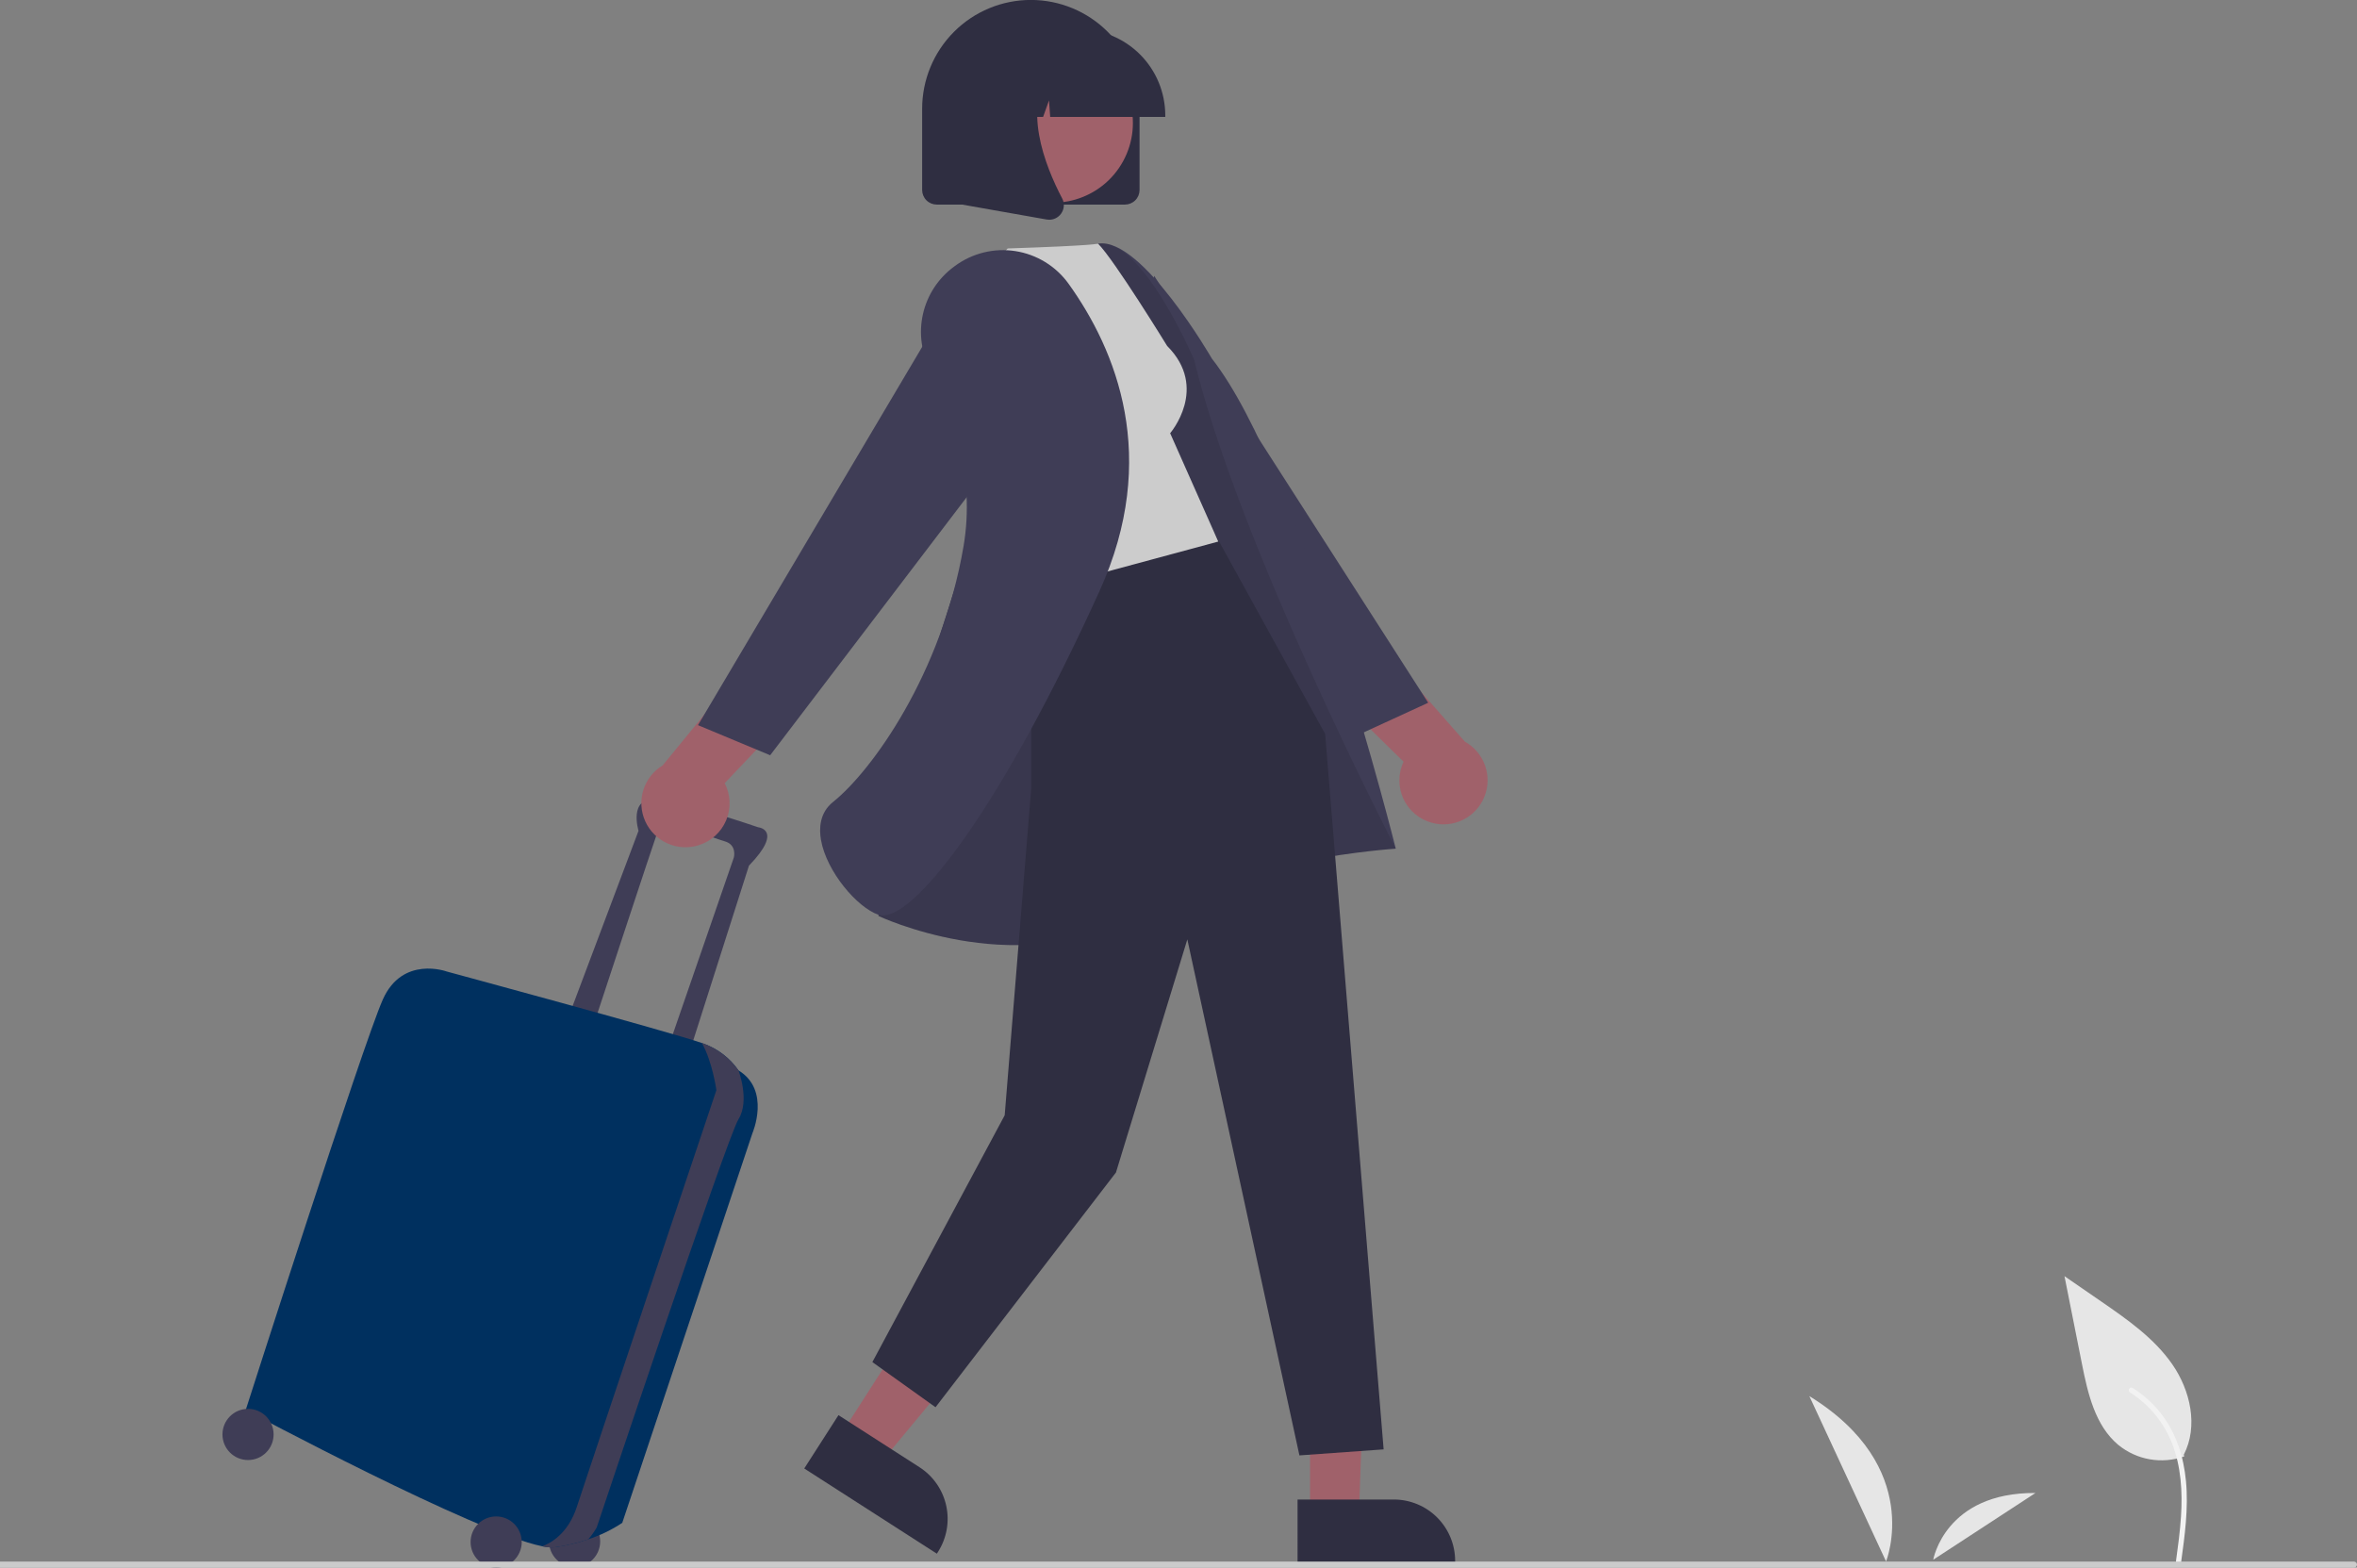 <svg width="615" height="409" viewBox="0 0 615 409" fill="none" xmlns="http://www.w3.org/2000/svg">
<rect x="0" y="0" width="615" height="409" fill="#808080" stroke="none"/>
<g clip-path="url(#clip0_3_24)">
<path d="M373.575 214.658C376.287 215.412 379.181 215.144 381.709 213.905C384.237 212.666 386.223 210.543 387.291 207.936C388.358 205.33 388.434 202.423 387.502 199.765C386.571 197.107 384.698 194.883 382.237 193.515L357.833 165.808L337.191 170.27L366.223 198.727C365.509 200.24 365.136 201.891 365.129 203.564C365.122 205.237 365.481 206.891 366.182 208.41C366.883 209.929 367.908 211.275 369.186 212.355C370.463 213.434 371.961 214.22 373.575 214.658Z" fill="#A0616A"/>
<path d="M293.283 115.465L354.11 191.871L372.651 183.352L301.156 71.967L293.283 115.465Z" fill="#3F3D56"/>
<path d="M569.811 379.534C573.623 372.134 571.552 362.797 566.807 355.957C562.062 349.118 555.055 344.244 548.202 339.522L538.674 332.956L543.225 355.817C544.761 363.546 546.655 371.893 552.687 376.959C555.056 378.902 557.884 380.202 560.901 380.734C563.917 381.266 567.019 381.011 569.909 379.995" fill="#E6E6E6"/>
<path d="M569.091 407.671C569.042 407.846 568.926 407.995 568.768 408.084C568.61 408.174 568.424 408.198 568.248 408.15C568.076 408.098 567.931 407.981 567.842 407.824C567.753 407.667 567.727 407.482 567.77 407.307C568.301 403.436 568.828 399.562 569.076 395.662C569.491 389.212 569.108 382.593 566.722 376.522C564.562 371.062 560.726 366.429 555.765 363.292C555.021 362.823 555.709 361.638 556.457 362.109C559.324 363.916 561.854 366.211 563.933 368.888C567.85 373.942 569.773 380.106 570.374 386.416C571.051 393.522 570.059 400.642 569.094 407.672L569.091 407.671Z" fill="#F2F2F2"/>
<path d="M472.107 364.254C502.128 382.741 492.121 407.391 492.121 407.391L472.107 364.254Z" fill="#E6E6E6"/>
<path d="M531.108 389.524C507.481 389.373 504.428 406.943 504.428 406.943L531.108 389.524Z" fill="#E6E6E6"/>
<path d="M149.931 408.848C153.615 408.848 156.602 405.859 156.602 402.172C156.602 398.485 153.615 395.496 149.931 395.496C146.246 395.496 143.259 398.485 143.259 402.172C143.259 405.859 146.246 408.848 149.931 408.848Z" fill="#3F3D56"/>
<path d="M154.783 267.737C154.783 267.737 170.552 219.79 171.765 216.452C172.978 213.114 185.714 218.576 189.05 219.486C192.386 220.397 191.476 223.735 191.476 223.735L174.494 272.896L179.649 275.324L195.418 225.859C204.516 216.452 197.844 215.845 197.844 215.845C197.844 215.845 178.436 209.169 171.158 208.562C163.88 207.955 166.609 216.755 166.609 216.755L149.021 263.489L154.783 267.737Z" fill="#3F3D56"/>
<path d="M192.689 279.269L192.686 279.266C190.448 276.055 187.271 273.617 183.591 272.289C183.461 272.241 183.309 272.186 183.136 272.125C174.782 269.203 116.573 253.474 116.573 253.474C116.573 253.474 105.05 249.226 99.894 260.758C94.739 272.289 64.111 367.881 64.111 367.881C64.111 367.881 124.015 399.939 141.479 403.428C142.557 403.688 143.67 403.776 144.775 403.689C147.744 403.278 150.666 402.579 153.5 401.605C156.634 400.582 159.616 399.14 162.364 397.317L196.328 295.656C196.328 295.656 201.18 284.428 192.689 279.269Z" fill="#00305F"/>
<path d="M192.689 279.269L192.686 279.266C190.448 276.055 187.271 273.618 183.591 272.289C183.461 272.241 183.309 272.186 183.136 272.125C185.884 276.944 186.927 284.428 186.927 284.428C186.927 284.428 153.57 383.661 150.537 393.068C148.226 400.239 143.565 402.676 141.479 403.428C142.557 403.688 143.67 403.776 144.775 403.689C147.744 403.278 150.666 402.579 153.5 401.605C154.329 400.654 155.063 399.624 155.692 398.531C155.692 398.531 189.656 296.87 192.689 292.014C195.721 287.159 192.689 279.269 192.689 279.269Z" fill="#3F3D56"/>
<path d="M129.461 409C133.146 409 136.133 406.011 136.133 402.324C136.133 398.637 133.146 395.647 129.461 395.647C125.777 395.647 122.79 398.637 122.79 402.324C122.79 406.011 125.777 409 129.461 409Z" fill="#3F3D56"/>
<path d="M64.718 380.929C68.402 380.929 71.389 377.94 71.389 374.253C71.389 370.566 68.402 367.577 64.718 367.577C61.033 367.577 58.046 370.566 58.046 374.253C58.046 377.94 61.033 380.929 64.718 380.929Z" fill="#3F3D56"/>
<path d="M182.313 220.516C179.629 221.366 176.727 221.201 174.157 220.053C171.587 218.906 169.526 216.854 168.366 214.288C167.207 211.721 167.028 208.818 167.864 206.129C168.7 203.439 170.493 201.15 172.903 199.695L196.306 171.135L217.093 174.86L189.093 204.333C189.86 205.819 190.292 207.456 190.359 209.128C190.425 210.799 190.125 212.465 189.478 214.008C188.832 215.551 187.855 216.933 186.617 218.058C185.379 219.182 183.91 220.021 182.313 220.516Z" fill="#A0616A"/>
<path d="M341.817 346.18L356.314 345.952L354.57 395.397H341.82L341.817 346.18Z" fill="#A0616A"/>
<path d="M338.567 391.231L363.678 391.23H363.679C367.924 391.23 371.994 392.918 374.995 395.921C377.996 398.924 379.682 402.997 379.682 407.244V407.765L338.568 407.766L338.567 391.231Z" fill="#2F2E41"/>
<path d="M245.834 333.066L261.671 343.24L229.994 381.376L219.263 374.482L245.834 333.066Z" fill="#A0616A"/>
<path d="M218.776 369.218L239.907 382.794L239.908 382.795C243.479 385.09 245.993 388.71 246.897 392.86C247.801 397.009 247.021 401.349 244.728 404.923L244.447 405.361L209.849 383.132L218.776 369.218Z" fill="#2F2E41"/>
<path d="M240.193 182.083C240.193 182.083 275.378 65.136 286.686 63.555C297.994 61.975 316.213 93.563 316.213 93.563C339.835 123.723 364.193 221.42 364.193 221.42C364.193 221.42 323.587 223.963 293.905 239.766C264.222 255.57 229.192 238.966 229.192 238.966L240.193 182.083Z" fill="#3F3D56"/>
<path opacity="0.1" d="M240.193 182.083C240.193 182.083 275.378 65.136 286.686 63.555C297.994 61.975 311.586 93.883 311.586 93.883C323.356 142.569 364.193 221.42 364.193 221.42C364.193 221.42 323.587 223.962 293.905 239.766C264.222 255.57 229.192 238.966 229.192 238.966L240.193 182.083Z" fill="black"/>
<path d="M269.06 147.093V205.858L262.149 290.984L227.622 355.375L244.101 367.154L291.183 305.904L309.805 245.086L339.05 379.718L361.022 378.148L345.763 191.482L316.806 138.94L269.06 147.093Z" fill="#2F2E41"/>
<path d="M304.536 90.254C315.522 101.248 305.321 113.027 305.321 113.027L317.876 141.296L268.44 154.646L251.163 77.393L262.934 64.829C286.475 64.043 286.488 63.555 286.488 63.555C290.613 67.594 304.536 90.254 304.536 90.254Z" fill="#CCCCCC"/>
<path d="M248.899 69.591C244.813 72.599 241.946 76.98 240.825 81.931C239.704 86.882 240.404 92.071 242.796 96.548C248.46 107.367 254.552 124.127 251.411 142.525C245.726 175.822 227.504 201.12 217.353 209.244C213.819 212.072 213.696 216.191 214.215 219.148C215.664 227.409 223.668 236.784 229.205 238.664C229.577 238.787 229.968 238.849 230.361 238.845C239.355 238.849 261.479 210.183 286.903 154.186C302.736 119.312 291.245 91.35 278.817 74.033C277.185 71.767 275.121 69.848 272.743 68.386C270.365 66.924 267.721 65.949 264.963 65.517C262.206 65.085 259.391 65.205 256.68 65.87C253.97 66.535 251.418 67.731 249.173 69.389L248.899 69.591Z" fill="#3F3D56"/>
<path d="M272.35 103.306L200.955 197.05L182.122 189.197L249.606 75.334L272.35 103.306Z" fill="#3F3D56"/>
<path d="M293.528 53.377H244.422C243.412 53.376 242.443 52.974 241.729 52.259C241.015 51.545 240.613 50.575 240.612 49.565V28.383C240.61 24.655 241.342 20.962 242.767 17.517C244.191 14.072 246.28 10.941 248.914 8.304C251.548 5.666 254.675 3.574 258.117 2.147C261.56 0.72 265.249 -0.015 268.975 -0.015C272.701 -0.015 276.39 0.72 279.832 2.147C283.275 3.574 286.402 5.666 289.036 8.304C291.67 10.941 293.759 14.072 295.183 17.517C296.608 20.962 297.34 24.655 297.338 28.383V49.565C297.337 50.575 296.935 51.545 296.221 52.259C295.507 52.974 294.538 53.376 293.528 53.377Z" fill="#2F2E41"/>
<path d="M293.05 42.056C298.558 31.972 294.855 19.328 284.778 13.815C274.7 8.303 262.065 12.009 256.557 22.093C251.048 32.178 254.752 44.821 264.829 50.334C274.906 55.847 287.541 52.141 293.05 42.056Z" fill="#A0616A"/>
<path d="M304.048 30.501H274.021L273.713 26.187L272.173 30.501H267.55L266.939 21.951L263.888 30.501H254.942V30.078C254.948 24.125 257.314 18.418 261.521 14.209C265.727 10 271.43 7.632 277.378 7.625H281.612C287.56 7.632 293.263 10 297.469 14.209C301.675 18.418 304.041 24.125 304.048 30.078V30.501Z" fill="#2F2E41"/>
<path d="M273.775 57.331C273.549 57.331 273.323 57.311 273.101 57.272L251.114 53.389V17.025H275.317L274.718 17.724C266.381 27.455 272.662 43.232 277.148 51.771C277.479 52.397 277.626 53.103 277.573 53.808C277.521 54.514 277.27 55.19 276.85 55.759C276.498 56.246 276.036 56.642 275.501 56.915C274.967 57.189 274.375 57.331 273.775 57.331Z" fill="#2F2E41"/>
<path d="M-52 408.215C-52 408.007 -51.917 407.807 -51.77 407.66C-51.623 407.512 -51.423 407.43 -51.215 407.43H614.215C614.423 407.43 614.623 407.512 614.77 407.66C614.917 407.807 615 408.007 615 408.215C615 408.423 614.917 408.623 614.77 408.77C614.623 408.917 614.423 409 614.215 409H-51.215C-51.423 409 -51.623 408.917 -51.77 408.77C-51.917 408.623 -52 408.423 -52 408.215Z" fill="#CBCBCB"/>
</g>
<defs>
<clipPath id="clip0_3_24">
<rect width="667" height="409" fill="white" transform="translate(-52)"/>
</clipPath>
</defs>
</svg>
